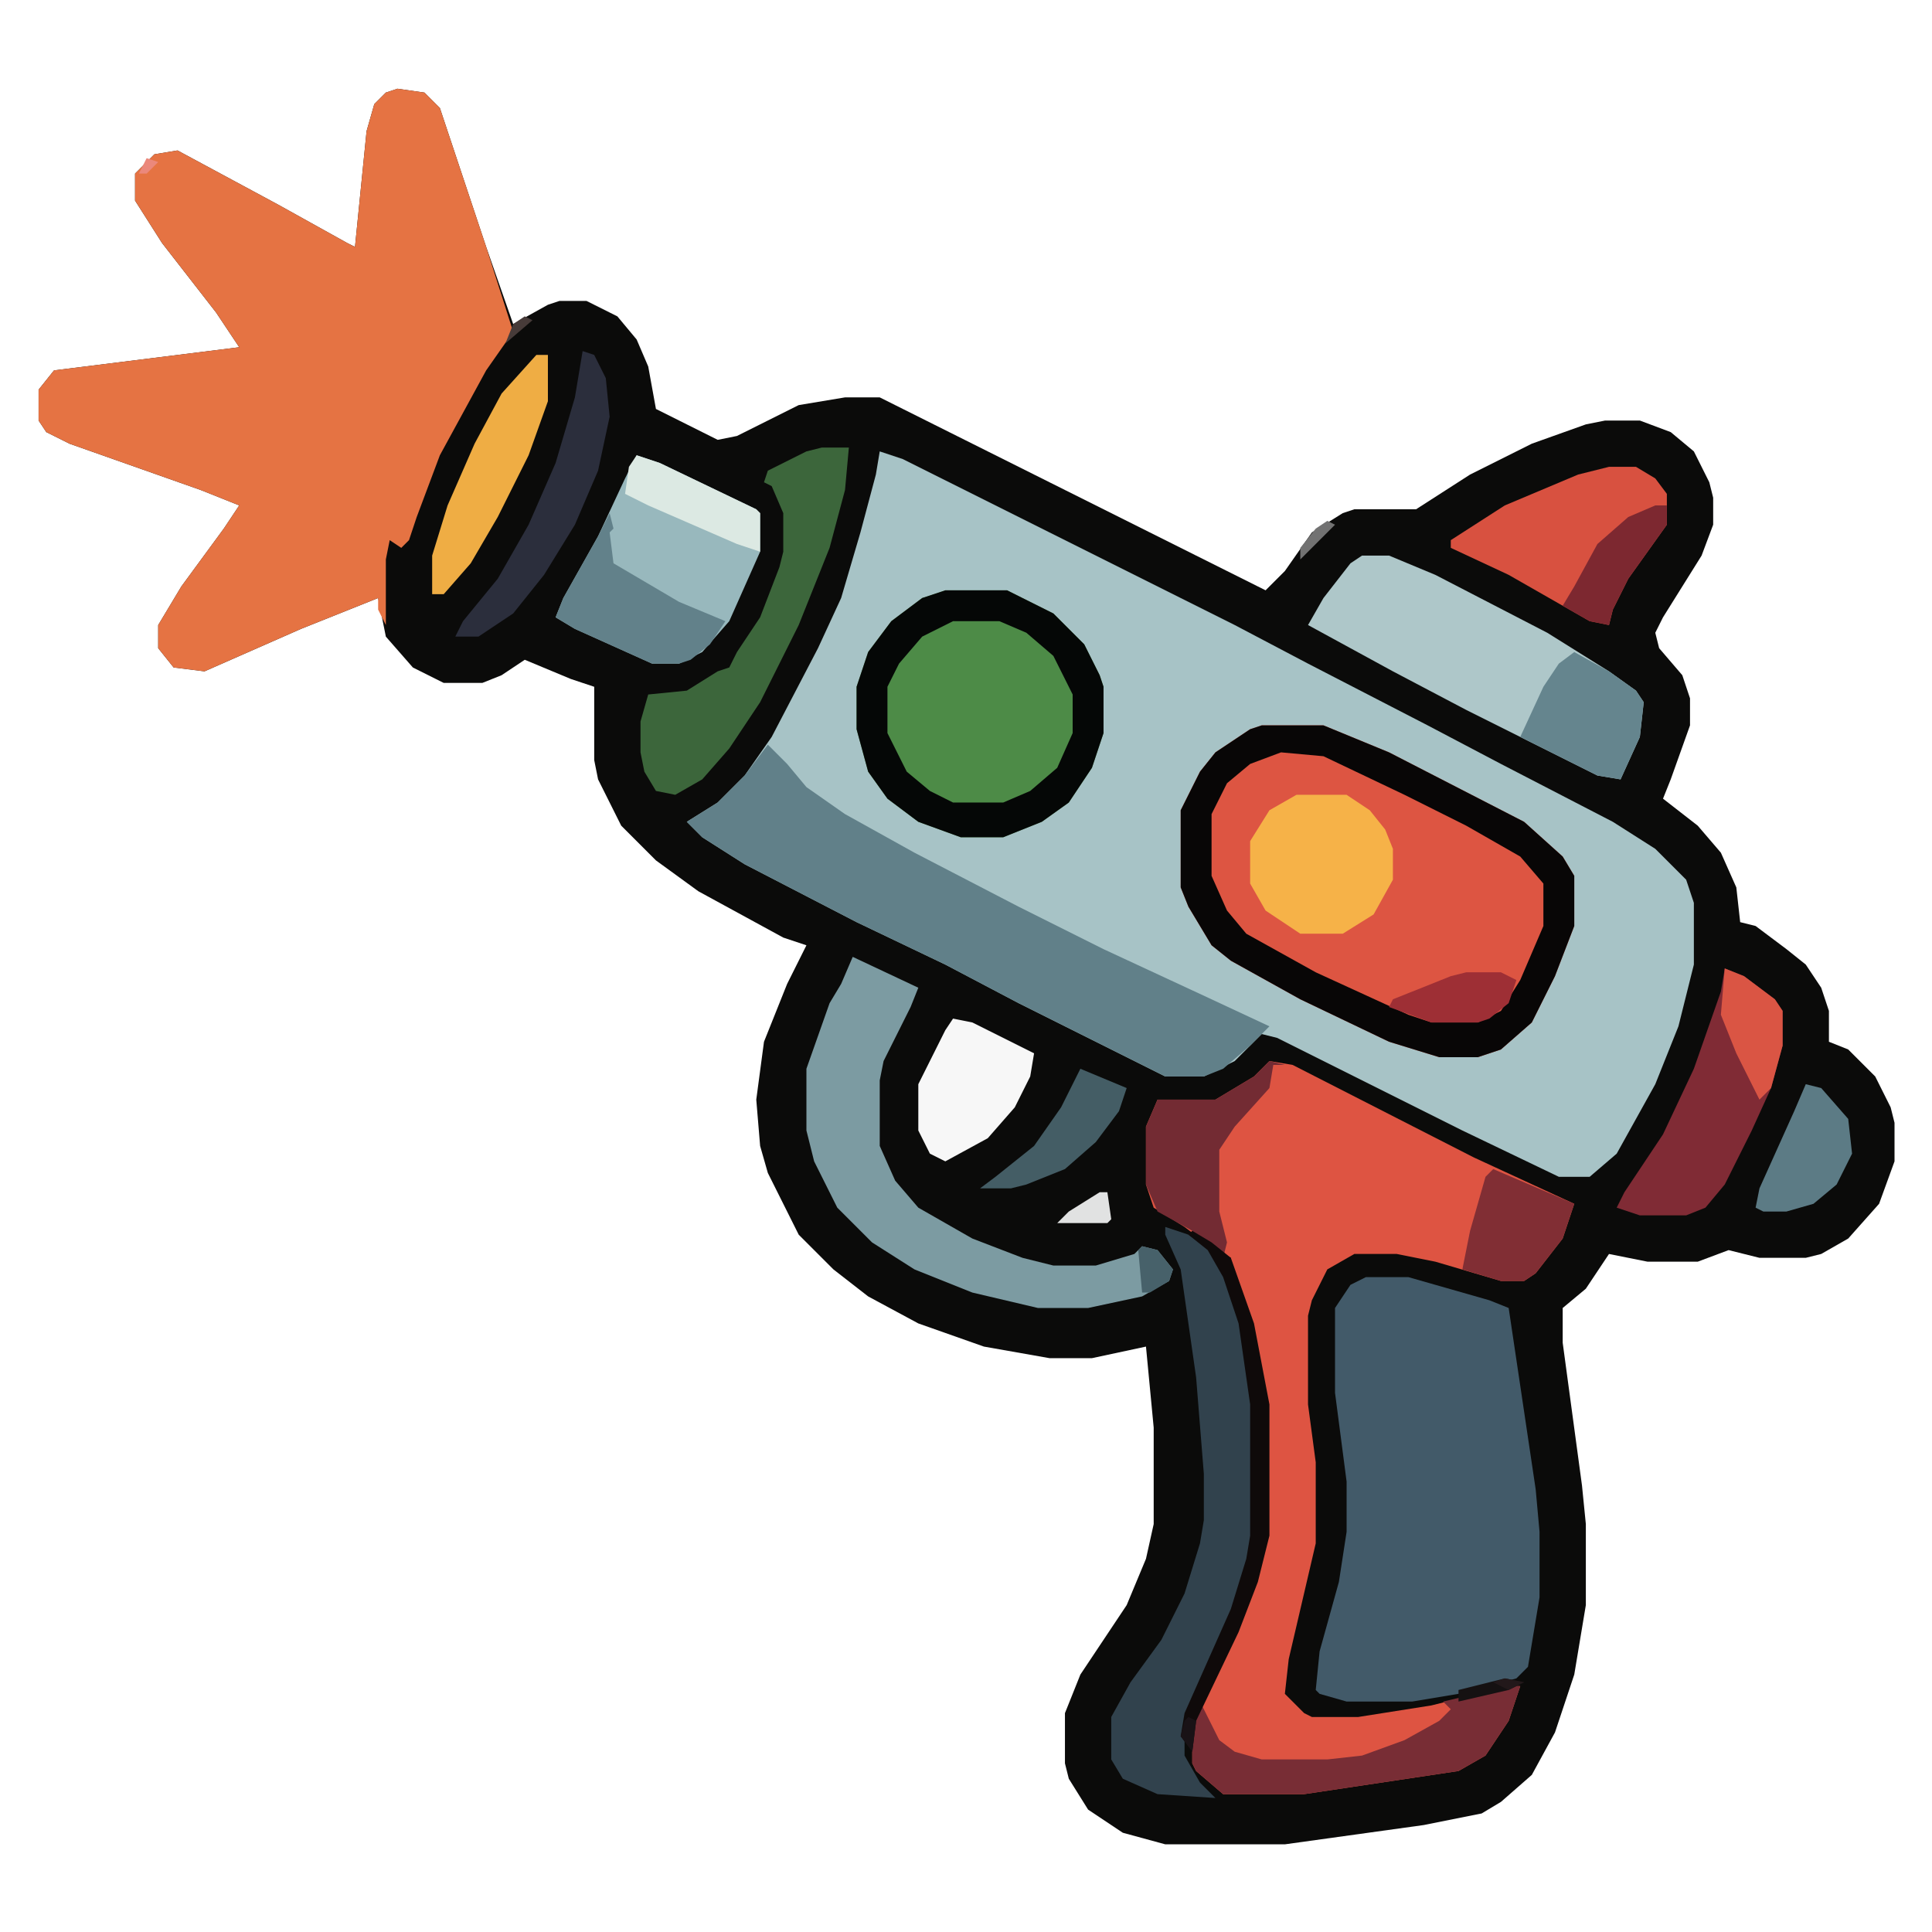 <svg version="1.0" xmlns="http://www.w3.org/2000/svg"
     width="32px" height="32px"
     viewBox="0 0 350 350"
     preserveAspectRatio="xMidYMid meet">
  <g transform="translate(0.00, 9.08) scale(0.699)">
    <path fill="#0B0B0A" d="m103 10 7 1 4 4 12 36 7 20 9-5 3-1h7l8 4 5 6 3 7 2 11 16 8 5-1 16-8 12-2h9l100 50 5-5 7-10 8-5 3-1h16l14-9 16-8 14-5 5-1h9l8 3 6 5 4 8 1 4v7l-3 8-10 16-2 4 1 4 6 7 2 6v7l-5 14-2 5 9 7 6 7 4 9 1 9 4 1 8 6 5 4 4 6 2 6v8l5 2 7 7 4 8 1 4v10l-4 11-8 9-7 4-4 1h-12l-8-2-8 3h-13l-10-2-6 9-6 5v9l5 37 1 10v21l-3 18-5 15-6 11-8 7-5 3-15 3-36 5h-31l-11-3-9-6-5-8-1-4v-13l4-10 12-18 5-12 2-9v-25l-2-21-14 3h-11l-17-3-17-6-13-7-9-7-9-9-8-16-2-7-1-12 2-15 6-15 5-10-6-2-22-12-11-8-9-9-6-12-1-5v-19l-6-2-12-5-6 4-5 2h-10l-8-4-7-8-2-10-20 8-25 11-8-1-4-5v-6l6-10 11-15 4-6-10-4-34-12-6-3-2-3v-8l4-5 48-6-6-9-14-18-7-11v-7l5-5 6-1 26 14 18 10 2 1 3-30 2-7 3-3Z"/><path fill="#A7C3C6" d="m228 104 6 2 86 43 19 10 31 16 19 10 29 15 11 7 8 8 2 6v16l-4 16-6 15-10 18-7 6h-8l-25-12-32-16-16-8-4-1-7 7-8 4h-10l-22-11-16-8-19-10-23-11-29-15-11-7-4-4 8-5 7-7 7-10 12-23 6-13 5-17 4-15Z"/><path fill="#E57343" d="m103 10 7 1 4 4 12 36 7 22-7 10-12 22-6 16-2 6-2 2-3-2-1 5v17l-2-4v-3l-20 8-25 11-8-1-4-5v-6l6-10 11-15 4-6-10-4-34-12-6-3-2-3v-8l4-5 48-6-6-9-14-18-7-11v-7l5-5 6-1 26 14 18 10 2 1 3-30 2-7 3-3Z"/><path fill="#DE5442" d="m329 262 6 1 47 24 26 12-3 9-7 9-3 2h-6l-17-5-10-2h-11l-7 4-4 8-1 4v23l2 15v21l-7 30-1 9 5 5 2 1h12l19-3 20-5h3l-3 9-6 9-7 4-40 6h-21l-7-6-1-2v-11l11-23 6-15 2-10v-34l-5-25-4-10v-3l-4-2-8-6-8-5-2-6v-15l3-7h15l10-6Z"/><path fill="#DD5542" d="M327 175h16l17 7 35 18 10 9 3 5v13l-5 13-6 12-8 7-6 2h-10l-13-4-23-11-18-10-5-4-6-10-2-5v-20l5-10 4-5 9-6Z"/><path fill="#425A69" d="M354 318h11l21 6 5 2 7 47 1 11v17l-3 18-3 3-15 4-12 2h-17l-7-2-1-1 1-10 5-18 2-13v-13l-3-23v-22l4-6Z"/><path fill="#618089" d="m199 180 5 5 5 6 10 7 18 10 27 14 22 11 28 13 15 7-5 5-7 6-5 2h-10l-22-11-16-8-19-10-23-11-29-15-11-7-4-4 8-5 7-7Z"/><path fill="#4D8B47" d="M245 140h16l12 6 8 8 4 8 1 3v12l-3 9-6 9-7 5-10 4h-11l-11-4-8-6-5-7-3-11v-11l3-9 6-8 8-6Z"/><path fill="#AEC7C9" d="M353 131h7l12 5 29 15 16 10 7 5 2 3-1 9-5 11-6-1-34-17-19-10-22-12 4-7 7-9Z"/><path fill="#080606" d="M327 175h16l17 7 35 18 10 9 3 5v13l-5 13-6 12-8 7-6 2h-10l-13-4-23-11-18-10-5-4-6-10-2-5v-20l5-10 4-5 9-6Zm5 7-8 3-6 5-4 8v16l4 9 5 6 18 10 24 11 6 2h12l6-3 5-8 6-14v-11l-6-7-14-8-16-8-21-10Z"/><path fill="#7C9BA2" d="m221 235 17 8-2 5-7 14-1 5v17l4 9 6 7 14 8 13 5 8 2h11l10-3 2-2 4 1 4 5-1 3-7 4-14 3h-13l-17-4-15-6-11-7-9-9-6-12-2-8v-16l6-17 3-5Z"/><path fill="#31424D" d="m302 305 6 2 7 5 5 11 4 18 1 10v34l-4 16-5 12-9 21v8l4 7 4 4-15-1-9-4-3-5v-11l5-9 8-11 6-12 4-13 1-6v-12l-2-25-4-28-4-9Z"/><path fill="#98B8BD" d="m165 105 6 2 25 12 1 1v10l-8 18-7 8-6 3h-7l-20-9-5-3 2-5 9-16 7-15Z"/><path fill="#050706" d="M245 140h16l12 6 8 8 4 8 1 3v12l-3 9-6 9-7 5-10 4h-11l-11-4-8-6-5-7-3-11v-11l3-9 6-8 8-6Zm2 8-8 4-6 7-3 6v12l5 10 6 5 6 3h13l7-3 7-6 4-9v-10l-5-10-7-6-7-3Z"/><path fill="#3C663B" d="M213 103h7l-1 11-4 15-8 20-10 20-8 12-7 8-7 4-5-1-3-5-1-5v-8l2-7 10-1 8-5 3-1 2-4 6-9 5-13 1-4v-10l-3-7-2-1 1-3 10-5Z"/><path fill="#D85140" d="M417 108h7l5 3 3 4v8l-10 14-4 8-1 4-5-1-21-12-15-7v-2l14-9 19-8Z"/><path fill="#802B35" d="m447 238 5 2 8 6 2 3v9l-3 11-5 11-7 14-5 6-5 2h-12l-6-2 2-4 10-15 8-17 7-20Z"/><path fill="#F6B248" d="M336 193h13l6 4 4 5 2 5v8l-5 9-8 5h-11l-9-6-4-7v-11l5-8Z"/><path fill="#782D35" d="M391 424h3l-3 9-6 9-7 4-40 6h-21l-7-6-1-2v-11l2-5 2 4 3 6 4 3 7 2h17l9-1 11-4 9-5 3-3-2-2Z"/><path fill="#F7F7F7" d="m247 251 5 1 16 8-1 6-4 8-7 8-11 6-4-2-3-6v-12l7-14Z"/><path fill="#EFAD44" d="M139 79h3v12l-5 14-8 16-7 12-7 8h-3v-10l4-13 7-16 7-13Z"/><path fill="#2B2E3C" d="m151 78 3 1 3 6 1 10-3 14-6 14-8 13-8 10-9 6h-6l2-4 9-11 8-14 7-16 5-17Z"/><path fill="#732B33" d="m329 262 4 1h-3l-1 6-9 10-4 6v16l2 8-1 4-8-7-9-5-3-7v-15l3-7h15l10-6Z"/><path fill="#62818A" d="m158 120 1 4-1 1 1 8 17 10 12 5-4 6-5 4-3 1h-7l-20-9-5-3 2-5 9-16Z"/><path fill="#65858E" d="m408 156 9 5 7 5 2 3-1 9-5 11-6-1-20-10 6-13 4-6Z"/><path fill="#812E34" d="m387 290 21 9-3 9-7 9-3 2h-6l-10-3 2-10 4-14Z"/><path fill="#5C7B85" d="m468 268 4 1 7 8 1 9-4 8-6 5-7 2h-6l-2-1 1-5 9-20Z"/><path fill="#0F0A0A" d="m309 306 5 3 5 4 6 17 4 21v34l-3 12-5 13-11 23-1 8-3-4 1-6 12-27 4-13 1-6v-34l-3-21-4-12-4-7-5-4Z"/><path fill="#445D65" d="m280 264 12 5-2 6-6 8-8 7-10 4-4 1h-8l4-3 10-8 7-10Z"/><path fill="#DCE9E3" d="m165 105 6 2 25 12 1 1v10l-6-2-23-10-6-3 1-7Z"/><path fill="#7D2830" d="M429 118h3v5l-10 14-4 8-1 4-5-1-7-4 3-5 6-11 8-7Z"/><path fill="#DA5544" d="m447 238 5 2 8 6 2 3v9l-3 11-3 3-6-12-4-10Z"/><path fill="#9E2F35" d="M380 239h9l4 2-2 6-5 4-3 1h-12l-11-4 1-2 15-6Z"/><path fill="#47616A" d="m296 310 4 1 4 5-1 3-5 3h-2l-1-11Z"/><path fill="#E1E2E2" d="M285 296h2l1 7-1 1h-13l3-3Z"/><path fill="#151112" d="m390 422 5 1-4 2-13 3v-3Z"/><path fill="#727272" d="m344 122 2 1-9 9v-3l4-5Z"/><path fill="#191216" d="m308 432 2 1-1 8-3-4 1-4Z"/><path fill="#473B39" d="m136 69 2 1-7 6 2-5Z"/><path fill="#22181A" d="m390 422 5 1-4 2-4-2Z"/><path fill="#EB887B" d="m38 28 3 1-3 3h-2Z"/>
  </g>
</svg>